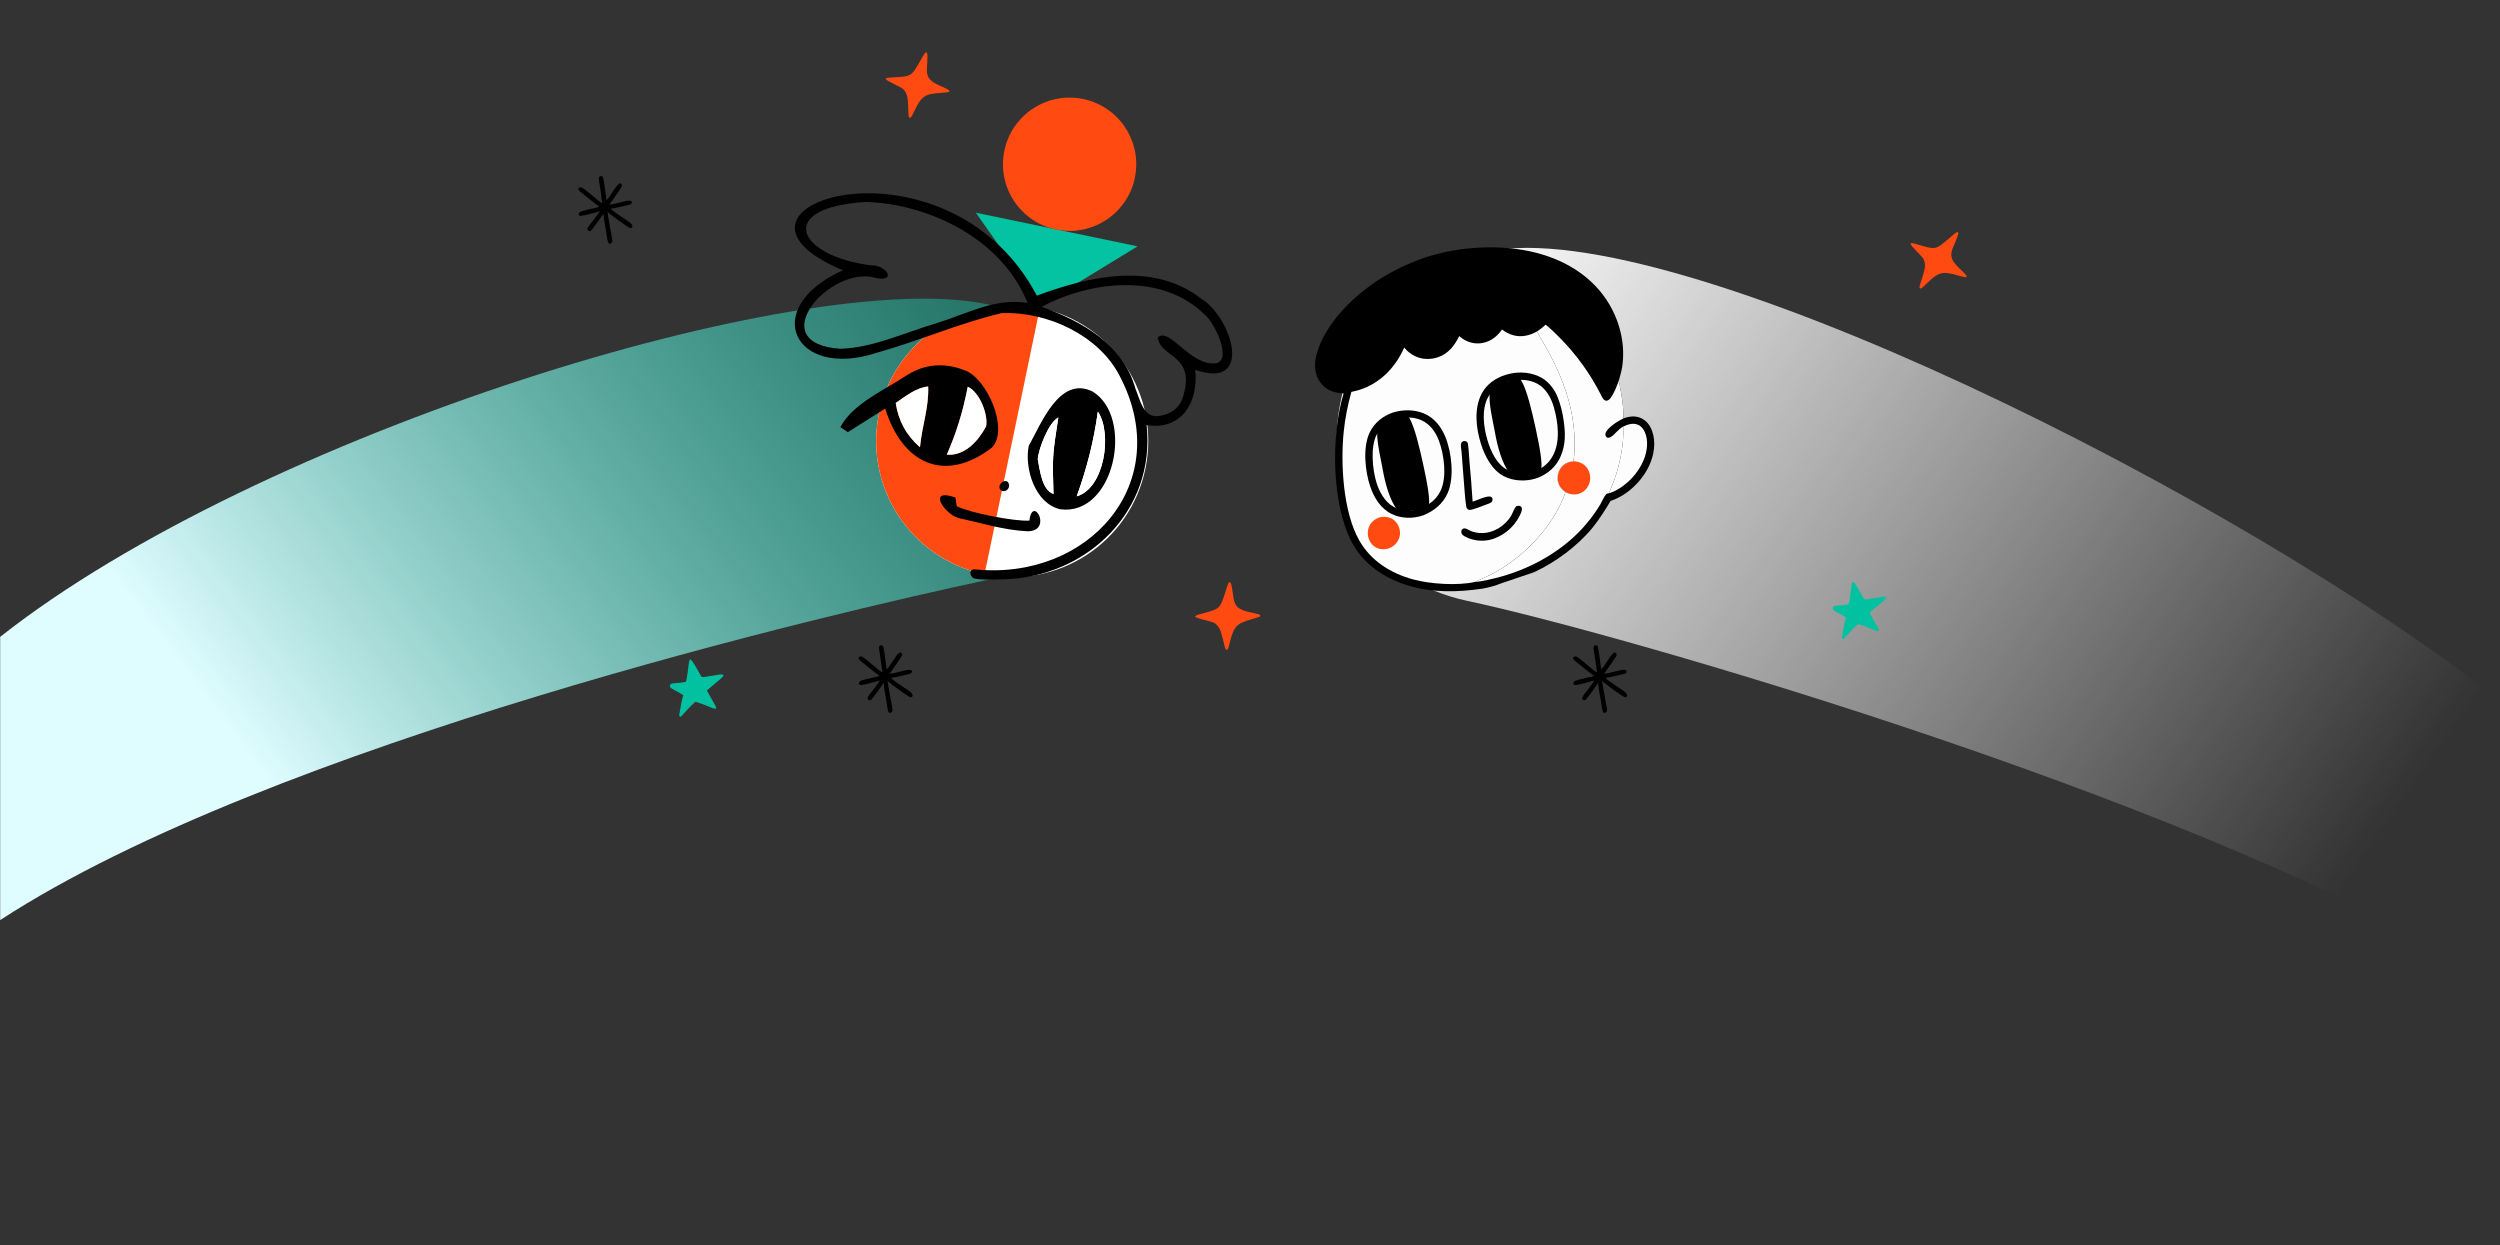 <svg width="1508" height="751" viewBox="0 0 1508 751" fill="none" xmlns="http://www.w3.org/2000/svg">
<rect x="0" y="0" width="1508" height="751" fill="#333333" stroke="none"/>
<path d="M897.931 151.646C1009.05 128.473 1351.54 299.378 1507.9 422.669V594.237C1343.67 487.285 977.4 382.065 885.155 362.457C769.848 337.947 786.817 174.818 897.931 151.646Z" fill="url(#paint0_linear_1760_77632)"/>
<path d="M805.156 236.551C806.864 236.985 808.695 237.232 810.458 237.301C802.807 262.5 803.062 303.895 815.571 327.349C822.568 340.467 835.381 348.954 849.362 353.167C864.102 357.61 879.09 357.294 894.165 355.077C896.279 354.728 901.442 353.622 905.181 351.992L925.403 345.139C938.267 339.188 951.694 329.268 960.665 318.23C964.766 313.184 968.186 307.717 971.511 302.145C971.785 302.057 972.057 301.964 972.328 301.868C981.886 298.451 990.413 290.143 994.711 281.021C997.737 274.601 999.006 266.725 996.538 259.944C995.336 256.642 993.195 253.722 989.932 252.231C986.404 250.62 982.711 251.101 979.182 252.396C979.542 245.521 977.878 236.469 976.451 229.644C977.164 226.915 978.031 224.272 978.472 221.477C980.516 208.534 977.421 194.971 970.835 183.731C961.208 167.305 944.994 157.263 926.86 152.535C906.809 147.307 882.137 148.435 862.39 154.438C860.034 155.179 857.7 155.987 855.39 156.861C853.08 157.735 850.796 158.674 848.539 159.678C846.282 160.682 844.056 161.75 841.86 162.881C839.664 164.012 837.502 165.205 835.374 166.459C818.567 176.338 799.143 194.486 794.104 214.01C792.807 219.037 792.758 224.643 795.449 229.228C797.614 232.916 801.007 235.496 805.156 236.551Z" fill="black"/>
<path d="M979.099 257.306C981.839 256.05 984.718 254.988 987.711 256.095C989.839 256.882 991.294 258.644 992.186 260.677C994.428 265.784 993.61 272.164 991.586 277.2C988.211 285.601 980.913 293.286 972.549 296.838C971.869 297.127 971.169 297.39 970.444 297.543C971.504 294.873 972.756 292.281 973.716 289.573C977.105 280.011 979.775 267.453 979.099 257.306Z" fill="#FEFDFD"/>
<mask id="mask0_1760_77632" style="mask-type:alpha" maskUnits="userSpaceOnUse" x="797" y="153" width="117" height="80">
<path d="M811.813 232.632C811.651 232.652 811.491 232.669 811.329 232.683C807.778 232.986 804.211 232.154 801.464 229.783C799.099 227.741 797.862 224.812 797.675 221.73C797.024 211.01 805.656 198.571 812.41 190.974C826.458 175.172 846.006 163.304 866.388 157.803C868.409 157.278 870.442 156.805 872.487 156.382C874.532 155.96 876.586 155.589 878.649 155.269C880.712 154.949 882.782 154.681 884.859 154.465C886.936 154.249 889.017 154.085 891.102 153.973C893.838 157.118 913.042 178.105 913.452 179.587C911.881 179.021 910.329 178.407 908.755 177.849C890.494 171.373 869.856 173.315 852.481 181.638C836.119 189.474 824.319 203.258 816.85 219.584C814.91 223.824 813.361 228.237 811.813 232.632Z" fill="#FF6837"/>
</mask>
<g mask="url(#mask0_1760_77632)">
<path d="M821.782 140.405C843.151 136.074 864.527 131.314 885.851 126.713C894.83 124.775 903.975 122.465 912.991 120.87C914.134 120.668 915.104 120.454 916.103 120.735C916.899 121.259 917.237 121.872 917.452 122.628C918.232 125.355 918.558 128.246 919.094 131.033L922.485 149.019C925.119 162.019 927.868 174.995 930.733 187.945C931.53 191.684 932.172 198.756 933.822 201.917C934.276 204.913 934.973 207.865 935.613 210.825C935.269 210.996 934.923 211.19 934.551 211.332C932.04 212.29 928.14 212.859 925.393 213.502C919.41 214.893 913.446 216.373 907.475 217.812L821.007 238.606C816.656 239.663 794.104 245.653 791.236 245.235C789.576 238.881 788.478 232.363 787.103 225.944C784.535 214.609 782.061 203.256 779.683 191.883L773.994 165.745C773.038 161.419 771.768 157.075 771.086 152.698C771.029 152.332 771.136 152.076 771.327 151.702C775.349 149.915 814.141 142.059 821.782 140.405Z" fill="black"/>
</g>
<path d="M891.399 154.45C895.188 154.134 898.976 154.174 902.773 154.268C921.586 154.733 940.568 159.58 955.195 171.929C955.543 172.225 955.888 172.525 956.228 172.83C956.569 173.134 956.906 173.442 957.24 173.754C957.573 174.067 957.902 174.384 958.228 174.704C958.553 175.025 958.875 175.349 959.193 175.678C959.51 176.006 959.824 176.338 960.133 176.675C960.443 177.011 960.748 177.35 961.049 177.694C961.35 178.038 961.647 178.385 961.939 178.736C962.232 179.087 962.52 179.441 962.804 179.799C963.088 180.157 963.368 180.518 963.643 180.883C963.918 181.248 964.188 181.616 964.454 181.987C964.72 182.359 964.982 182.734 965.239 183.112C965.495 183.489 965.748 183.87 965.995 184.254C966.243 184.638 966.485 185.025 966.723 185.415C966.961 185.805 967.194 186.198 967.423 186.594C967.651 186.989 967.875 187.388 968.093 187.789C968.312 188.19 968.526 188.594 968.734 189C968.943 189.407 969.147 189.815 969.345 190.227C969.544 190.638 969.738 191.052 969.926 191.468C970.115 191.884 970.298 192.303 970.476 192.723C970.655 193.144 970.828 193.567 970.996 193.992C971.164 194.416 971.326 194.843 971.484 195.272C971.641 195.701 971.793 196.132 971.94 196.564C972.087 196.997 972.229 197.431 972.365 197.867C972.501 198.303 972.632 198.741 972.758 199.18C972.883 199.619 973.003 200.06 973.118 200.503C973.233 200.945 973.342 201.388 973.446 201.833C973.549 202.278 973.648 202.724 973.741 203.172C973.834 203.619 973.921 204.067 974.003 204.517C974.085 204.966 974.161 205.416 974.232 205.868C974.303 206.319 974.368 206.771 974.428 207.224C974.488 207.677 974.542 208.131 974.591 208.585C974.639 209.039 974.683 209.494 974.72 209.949C975.468 218.937 973.915 227.61 969.583 235.548C962.756 223.201 954.811 212.019 945.003 201.832C941.986 198.697 938.793 195.505 935.387 192.801C936.015 191.347 937.725 188.31 937.16 186.738C936.931 186.1 936.387 185.591 935.76 185.35C935.207 185.137 934.6 185.112 934.066 185.393C932.717 186.101 932.319 188.656 931.731 189.942C928.527 187.837 925.325 185.793 921.923 184.014C919.236 182.609 916.455 181.419 913.749 180.063C913.339 178.581 894.136 157.594 891.399 154.45Z" fill="black"/>
<path d="M927.096 199.936C929.011 198.736 930.686 197.407 932.32 195.848C935.391 198.274 938.133 200.977 940.871 203.767C942.11 205.017 943.325 206.29 944.514 207.586C945.704 208.883 946.868 210.202 948.007 211.544C949.145 212.885 950.258 214.249 951.343 215.634C952.429 217.018 953.487 218.424 954.518 219.85C955.549 221.276 956.552 222.721 957.527 224.186C958.502 225.651 959.448 227.134 960.365 228.636C961.282 230.138 962.17 231.657 963.029 233.193C963.887 234.729 964.715 236.281 965.513 237.849C966.198 239.194 967.285 241.898 969.136 241.704C970.13 241.601 970.933 240.815 971.504 240.05C973.729 237.069 975.151 233.098 976.451 229.644C977.878 236.469 979.542 245.521 979.182 252.396C976.078 253.865 969.768 257.819 968.533 261.118C968.271 261.82 968.326 262.471 968.658 263.139C968.86 263.543 969.142 263.852 969.583 263.989C970.273 264.203 971.045 263.93 971.638 263.573C974.22 262.015 975.885 259.061 979.1 257.306C979.776 267.453 977.105 280.011 973.716 289.573C972.756 292.281 971.504 294.873 970.444 297.543C969.696 297.605 969.17 297.737 968.658 298.319C967.439 299.704 966.176 302.832 965.143 304.542C963.964 306.471 962.716 308.354 961.401 310.193C960.085 312.031 958.705 313.82 957.26 315.558C943.239 332.479 922.067 344.041 900.863 348.997C897.401 349.807 893.662 350.735 890.109 351.02C889.893 351.038 889.885 351.034 889.701 351.033C892.839 349.639 895.948 348.184 899.029 346.668C918.322 337.204 937.339 317.308 944.309 296.871C944.235 296.823 944.16 296.777 944.087 296.728C941.753 295.141 940.128 292.816 939.673 290.011C939.645 289.839 939.622 289.667 939.602 289.493C939.583 289.32 939.568 289.146 939.557 288.972C939.546 288.798 939.54 288.624 939.538 288.45C939.536 288.276 939.538 288.101 939.544 287.927C939.551 287.753 939.562 287.579 939.577 287.405C939.592 287.231 939.612 287.058 939.636 286.885C939.659 286.713 939.688 286.541 939.72 286.369C939.752 286.198 939.789 286.028 939.83 285.858C939.87 285.689 939.916 285.52 939.965 285.353C940.014 285.186 940.067 285.02 940.125 284.855C940.182 284.69 940.244 284.527 940.309 284.366C940.375 284.204 940.445 284.044 940.518 283.886C940.592 283.728 940.669 283.572 940.75 283.418C940.832 283.263 940.917 283.111 941.005 282.961C941.094 282.811 941.187 282.663 941.283 282.518C941.379 282.372 941.479 282.229 941.582 282.089C943.506 279.508 945.981 278.645 949.061 278.204C949.733 274.903 949.772 271.173 949.787 267.81C949.866 250.645 944.994 234.156 937.473 218.839C935.608 215.121 933.652 211.453 931.606 207.832C930.096 205.201 928.468 202.645 927.096 199.936Z" fill="#FEFDFD"/>
<path d="M944.309 296.871C944.235 296.823 944.16 296.777 944.087 296.728C941.753 295.141 940.128 292.816 939.673 290.011C939.645 289.839 939.622 289.667 939.602 289.493C939.583 289.32 939.568 289.146 939.557 288.972C939.546 288.798 939.54 288.624 939.538 288.45C939.535 288.275 939.538 288.101 939.544 287.927C939.551 287.753 939.562 287.579 939.577 287.405C939.592 287.231 939.612 287.058 939.636 286.885C939.659 286.713 939.688 286.541 939.72 286.369C939.752 286.198 939.789 286.027 939.83 285.858C939.87 285.688 939.916 285.52 939.965 285.353C940.014 285.185 940.067 285.019 940.125 284.855C940.182 284.69 940.244 284.527 940.309 284.366C940.375 284.204 940.445 284.044 940.518 283.886C940.592 283.728 940.669 283.572 940.75 283.417C940.831 283.263 940.917 283.111 941.005 282.961C941.094 282.811 941.187 282.663 941.283 282.518C941.379 282.372 941.479 282.229 941.582 282.089C943.506 279.508 945.981 278.644 949.061 278.204C952.106 278.422 954.777 279.263 956.817 281.654C958.532 283.665 959.391 286.463 959.182 289.093C958.972 291.738 957.661 294.342 955.626 296.053C955.505 296.154 955.382 296.251 955.257 296.346C955.131 296.441 955.003 296.532 954.873 296.621C954.743 296.709 954.611 296.794 954.477 296.876C954.342 296.958 954.206 297.036 954.068 297.111C953.929 297.186 953.789 297.258 953.648 297.326C953.506 297.394 953.363 297.459 953.218 297.52C953.073 297.581 952.926 297.638 952.779 297.692C952.631 297.746 952.482 297.796 952.331 297.842C952.181 297.888 952.03 297.931 951.877 297.97C951.725 298.009 951.572 298.044 951.418 298.075C951.263 298.106 951.109 298.134 950.953 298.157C950.798 298.181 950.642 298.201 950.485 298.217C950.329 298.233 950.172 298.245 950.015 298.253C949.858 298.261 949.701 298.265 949.543 298.265C949.386 298.266 949.229 298.262 949.072 298.255C948.915 298.247 948.758 298.236 948.602 298.221C947.067 298.073 945.67 297.575 944.309 296.871Z" fill="#FF4B11"/>
<path d="M847.048 209.635C848.715 211.842 851.021 213.575 853.489 214.794C857.825 216.936 863.033 217.018 867.566 215.429C873.67 213.291 877.483 208.36 880.186 202.73C880.812 203.254 881.443 203.782 882.119 204.239C885.803 206.729 890.098 207.743 894.473 206.834C899.357 205.82 903.258 202.864 905.986 198.756C908.009 200.295 910.322 201.541 912.783 202.209C917.777 203.565 922.686 202.439 927.096 199.936C928.468 202.645 930.096 205.201 931.606 207.832C933.652 211.452 935.608 215.121 937.473 218.839C944.994 234.156 949.867 250.645 949.787 267.81C949.772 271.173 949.733 274.903 949.061 278.204C945.982 278.644 943.506 279.508 941.582 282.089C941.479 282.229 941.379 282.372 941.283 282.518C941.187 282.663 941.094 282.811 941.006 282.961C940.917 283.111 940.832 283.263 940.75 283.417C940.669 283.572 940.592 283.728 940.518 283.886C940.445 284.044 940.375 284.204 940.31 284.366C940.244 284.527 940.183 284.69 940.125 284.855C940.068 285.02 940.014 285.186 939.965 285.353C939.916 285.52 939.871 285.688 939.83 285.858C939.789 286.027 939.753 286.198 939.72 286.369C939.688 286.541 939.66 286.713 939.636 286.885C939.612 287.058 939.592 287.231 939.577 287.405C939.562 287.579 939.551 287.753 939.545 287.927C939.538 288.101 939.536 288.275 939.538 288.45C939.54 288.624 939.547 288.798 939.557 288.972C939.568 289.146 939.583 289.32 939.602 289.493C939.622 289.667 939.646 289.839 939.673 290.011C940.128 292.816 941.753 295.141 944.087 296.728C944.16 296.777 944.235 296.823 944.31 296.871C937.339 317.308 918.322 337.204 899.029 346.668C895.949 348.184 892.839 349.639 889.701 351.033C879.231 353.376 862.786 352.327 852.431 349.509C838.911 345.831 826.952 338.378 819.906 325.991C810.127 308.797 808.536 279.62 810.547 260.207C811.386 252.11 812.973 244.245 815.127 236.403C817.562 235.904 819.926 235.281 822.249 234.389C833.83 229.942 842.076 220.792 847.048 209.635Z" fill="#FEFDFD"/>
<path d="M914.782 305.251C915.515 305.108 916.138 304.983 916.872 305.241C917.322 305.4 917.686 305.71 917.858 306.16C918.304 307.331 917.686 308.896 917.19 309.972C917.094 310.186 916.995 310.399 916.893 310.61C916.791 310.821 916.687 311.031 916.58 311.239C916.473 311.448 916.364 311.655 916.252 311.861C916.14 312.067 916.025 312.271 915.908 312.474C915.791 312.677 915.671 312.879 915.549 313.079C915.427 313.279 915.302 313.477 915.175 313.674C915.048 313.871 914.918 314.066 914.786 314.26C914.654 314.454 914.52 314.646 914.383 314.836C914.246 315.026 914.107 315.215 913.966 315.402C913.824 315.589 913.68 315.774 913.534 315.957C913.388 316.141 913.24 316.322 913.089 316.502C912.938 316.681 912.786 316.859 912.631 317.035C912.476 317.211 912.318 317.384 912.159 317.556C911.999 317.728 911.838 317.898 911.675 318.066C911.511 318.234 911.345 318.4 911.177 318.563C911.01 318.727 910.84 318.889 910.668 319.048C910.496 319.208 910.323 319.365 910.147 319.52C909.971 319.676 909.794 319.829 909.614 319.979C909.435 320.13 909.254 320.279 909.07 320.425C908.887 320.571 908.702 320.715 908.516 320.857C908.329 320.998 908.14 321.138 907.95 321.274C907.76 321.412 907.568 321.546 907.374 321.678C907.18 321.81 906.985 321.94 906.789 322.068C906.592 322.195 906.393 322.32 906.193 322.442C905.993 322.564 905.792 322.684 905.589 322.802C905.386 322.919 905.182 323.034 904.976 323.146C904.77 323.259 904.563 323.368 904.355 323.475C904.146 323.583 903.936 323.687 903.725 323.789C903.514 323.891 903.302 323.99 903.088 324.087C902.875 324.183 902.66 324.277 902.444 324.368C902.228 324.46 902.011 324.548 901.793 324.634C901.575 324.72 901.355 324.803 901.135 324.884C900.966 324.944 900.796 325.002 900.625 325.059C900.454 325.115 900.282 325.169 900.11 325.221C899.938 325.273 899.765 325.323 899.591 325.37C899.418 325.418 899.244 325.464 899.069 325.507C898.894 325.55 898.719 325.591 898.543 325.63C898.368 325.669 898.192 325.706 898.015 325.741C897.838 325.775 897.661 325.808 897.484 325.838C897.306 325.868 897.129 325.896 896.951 325.922C896.773 325.948 896.594 325.971 896.415 325.992C896.237 326.014 896.058 326.033 895.879 326.05C895.7 326.067 895.52 326.081 895.341 326.094C895.161 326.106 894.982 326.116 894.802 326.124C894.622 326.132 894.442 326.138 894.262 326.141C894.082 326.145 893.902 326.146 893.722 326.145C893.542 326.144 893.363 326.14 893.183 326.135C893.003 326.13 892.823 326.122 892.643 326.112C892.464 326.102 892.284 326.09 892.105 326.075C891.925 326.061 891.746 326.044 891.567 326.025C891.388 326.006 891.21 325.985 891.031 325.962C890.853 325.938 890.675 325.913 890.497 325.885C890.319 325.857 890.142 325.827 889.965 325.795C889.788 325.763 889.611 325.728 889.435 325.692C889.259 325.655 889.083 325.617 888.908 325.576C888.732 325.535 888.558 325.491 888.384 325.446C888.209 325.401 888.036 325.353 887.863 325.304C887.69 325.254 887.518 325.202 887.346 325.148C887.174 325.094 887.003 325.038 886.833 324.98C886.663 324.922 886.493 324.862 886.324 324.799C886.156 324.737 885.988 324.672 885.821 324.606C885.653 324.539 885.487 324.47 885.322 324.4C885.156 324.329 884.992 324.256 884.828 324.182C884.664 324.107 884.502 324.03 884.34 323.951C883.686 323.647 882.921 323.259 882.38 322.777C881.857 322.312 881.483 321.546 881.449 320.845C881.421 320.275 881.621 319.679 882.03 319.275C882.496 318.815 883.158 318.65 883.798 318.751C884.68 318.89 885.681 319.603 886.494 319.994C888.699 321.052 891.228 321.526 893.665 321.549C900.9 321.617 907.98 317.163 911.597 310.952C912.59 309.247 913.259 306.709 914.667 305.357C914.704 305.321 914.744 305.286 914.782 305.251Z" fill="black"/>
<path d="M882.681 266.077C882.805 266.063 882.928 266.052 883.052 266.043C883.721 265.999 884.403 266.088 884.903 266.579C885.199 266.869 885.342 267.238 885.418 267.638C885.923 270.334 886.113 275.25 886.375 278.17C887.132 286.3 887.767 294.439 888.279 302.588C890.869 301.863 896.432 299.06 898.855 299.53C899.333 299.622 899.814 299.857 900.065 300.293C900.376 300.834 900.344 301.644 900.144 302.216C899.861 303.026 898.999 303.358 898.285 303.69C895.875 304.431 888.278 307.831 886.24 307.561C885.665 307.485 885.161 307.104 884.828 306.643C884.484 306.167 884.411 305.408 884.331 304.837C883.697 300.316 883.414 295.648 883.052 291.096L881.584 272.243C881.478 270.776 880.962 269.134 881.299 267.681C881.492 266.847 881.986 266.51 882.681 266.077Z" fill="black"/>
<path d="M831.96 312.129C834.061 311.57 836.438 311.589 838.48 312.372C840.84 313.277 842.684 315.168 843.664 317.483C844.665 319.847 844.803 322.528 843.833 324.924C842.646 327.854 840.562 329.622 837.7 330.807C835.353 331.503 832.851 331.55 830.587 330.539C828.32 329.527 826.618 327.622 825.748 325.311C824.779 322.737 824.805 319.909 825.954 317.4C827.172 314.74 829.273 313.147 831.96 312.129Z" fill="#FF4B11"/>
<path d="M840.226 248.837C846.199 246.982 852.978 246.965 858.803 249.346C865.05 251.9 869.251 257.281 871.776 263.383C875.641 272.723 877.331 287.718 873.323 297.227C870.622 303.635 865.095 308.189 858.763 310.746C858.714 310.765 858.665 310.785 858.616 310.803C852.435 312.991 845.349 312.898 839.408 310.008C832.916 306.851 828.858 300.258 826.576 293.642C823.397 284.424 821.857 269.584 826.314 260.611C829.139 254.923 834.264 250.864 840.226 248.837Z" fill="black"/>
<path d="M843.246 252.547C847.739 251.357 853.252 251.594 857.486 253.522C862.796 255.94 866.086 260.741 868.037 266.068C871.097 274.426 872.901 287.707 868.962 296.02C866.435 301.351 861.822 304.844 856.34 306.762C856.069 306.858 855.796 306.949 855.52 307.033C850.665 308.525 845.27 308.233 840.769 305.797C835.313 302.843 831.894 296.559 830.181 290.769C827.867 282.944 826.476 269.323 830.555 261.942C833.26 257.046 838.011 254.093 843.246 252.547Z" fill="#FEFDFD"/>
<path d="M834.182 268.729C834.669 268.561 835.155 268.397 835.676 268.399C835.786 268.4 835.896 268.407 836.006 268.419C836.116 268.432 836.224 268.449 836.332 268.472C836.44 268.495 836.547 268.524 836.652 268.557C836.757 268.591 836.86 268.63 836.961 268.673C837.063 268.717 837.162 268.766 837.258 268.819C837.355 268.873 837.448 268.931 837.539 268.994C837.63 269.057 837.717 269.124 837.801 269.196C837.885 269.267 837.966 269.342 838.042 269.422C838.746 270.15 839.091 271.15 839.066 272.156C839.032 273.475 838.479 274.359 837.536 275.21C837.105 275.388 836.692 275.543 836.222 275.573C835.309 275.633 834.395 275.35 833.734 274.705C833.008 273.995 832.657 272.983 832.645 271.982C832.628 270.577 833.218 269.665 834.182 268.729Z" fill="black"/>
<path d="M907.938 226.194C914.352 224.113 921.49 224.136 927.73 226.792C933.371 229.193 937.36 234.025 939.599 239.641C941.387 244.125 942.485 248.83 943.181 253.597C944.285 261.145 944.479 268.145 941.379 275.275C938.659 281.533 933.763 285.795 927.469 288.273C927.266 288.348 927.062 288.419 926.857 288.486C920.584 290.549 913.129 290.305 907.219 287.299C900.042 283.65 895.716 275.261 893.355 267.882C890.32 258.398 888.982 246.601 893.75 237.46C896.706 231.794 901.942 228.105 907.938 226.194Z" fill="black"/>
<path d="M911.185 229.847C916.329 228.512 922.836 228.944 927.507 231.56C932.66 234.447 935.74 240.194 937.304 245.713C939.904 254.886 941.354 266.718 936.456 275.326C933.728 280.118 929.439 283.296 924.157 284.725C919.352 285.922 913.534 285.74 909.103 283.349C902.633 279.858 899.208 272.176 897.21 265.437C894.872 257.55 893.522 246.961 897.673 239.437C900.545 234.23 905.641 231.429 911.185 229.847Z" fill="#FEFDFD"/>
<path d="M901.724 260.646C900.238 252.271 896.715 238.808 899.504 233.923C901.816 229.877 903.577 229.359 907.332 230.265C911.806 231.344 914.357 223.657 917.872 229.936C921.14 235.776 923.969 247.631 926.303 258.38C928.636 269.13 930.638 279.666 929.547 283.719C927.696 288.872 923.313 285.55 919.414 285.919C915.464 286.293 914.431 290.61 910.766 285.8C905.972 279.509 903.323 269.66 901.724 260.646Z" fill="black"/>
<path d="M833.96 282.724C832.474 274.348 828.951 260.886 831.74 256.001C834.052 251.954 835.813 251.436 839.568 252.343C844.042 253.421 846.593 245.735 850.108 252.014C853.377 257.854 856.205 269.708 858.539 280.458C860.873 291.207 862.874 301.743 861.783 305.797C859.932 310.95 855.549 307.628 851.65 307.997C847.7 308.371 846.667 312.687 843.002 307.878C838.208 301.587 835.559 291.737 833.96 282.724Z" fill="black"/>
<path d="M905.997 243.859C906.341 243.78 906.691 243.703 907.045 243.736C908.103 243.834 909.139 244.458 909.777 245.295C910.509 246.255 910.87 247.532 910.659 248.729C910.455 249.886 909.828 250.449 908.932 251.097C908.063 251.286 907.305 251.385 906.456 251.045C905.208 250.545 904.663 249.353 904.141 248.213C904.24 246.336 904.664 245.222 905.997 243.859Z" fill="black"/>
<path d="M595.275 183.477C484.631 160.402 155.802 261.389 0.1 384.158V555C163.63 448.501 503.42 369.406 595.275 349.881C710.094 325.475 733.58 212.32 595.275 183.477Z" fill="url(#paint1_linear_1760_77632)"/>
<g clip-path="url(#clip0_1760_77632)">
<circle cx="610.57" cy="266.071" r="82.06" transform="rotate(-168.258 610.57 266.071)" fill="white"/>
<path d="M593.872 346.416C572.564 341.987 553.888 329.275 541.952 311.076C530.017 292.877 525.8 270.682 530.229 249.374C534.658 228.065 547.37 209.389 565.569 197.453C583.768 185.518 605.963 181.301 627.271 185.73L610.572 266.073L593.872 346.416Z" fill="#FF4B11"/>
<path d="M627.904 184.173L686.196 148.589L588.619 128.308L627.904 184.173Z" fill="#03C3A3"/>
<circle cx="645.191" cy="99.075" r="40.199" transform="rotate(11.742 645.191 99.075)" fill="#FF4B11"/>
<rect x="405.654" y="327.749" width="375.98" height="230.16" rx="115.08" transform="rotate(11.742 405.654 327.749)" fill="#FFA7D1"/>
<path d="M475.085 566.286C476.856 559.627 479.889 552.977 479.44 545.618C411.932 533.716 349.502 456.007 399.278 393C401.423 389.337 408.665 383.13 408.969 391.188C407.804 398.226 404.855 405.042 406.685 412.271C411.303 454.917 445.953 493.533 489.375 496.529C496.909 475.39 500.849 452.567 506.99 430.827C508.851 418.291 506.376 419.965 519.448 418.782C523.158 410.099 522.772 399.999 535.28 402.39C542.892 403.854 534.894 413.982 536.326 419.625C566.675 421.586 597.174 421.329 627.065 427.572C640.828 430.656 626.499 457.215 627.136 467.68C631.986 470.906 633.327 475.264 630.457 480.98C654.198 487.821 624.453 511.012 614.488 517.933C609.127 541.294 603.615 565.235 597.982 589.76C593.192 593.261 586.482 593.4 580.71 596.756C568.401 587.319 549.473 589.325 535.176 582.513C517.566 576.604 498.981 574.811 480.982 570.415C478.666 569.888 476.293 569.276 475.076 566.328L475.085 566.286ZM614.046 465.078C604.725 464.823 596.662 470.398 590.263 476.482C581.419 485.601 569.652 490.168 558.145 494.773C485.755 525.329 406.37 485.737 398.698 405.237C370.676 444.552 398.797 497.041 434.462 521.039C476.555 547.401 530.911 548.694 576.578 530.941C594.152 522.49 612.421 514.422 626.595 500.634C629.681 498.387 637.473 487.962 629.616 488.249C620.805 489.187 614.408 507.078 606.22 501.803C604.408 496.201 627.409 483.548 624.564 475.542C614.874 473.052 600.331 497.988 596.719 489.883C602.684 481.371 610.976 475.696 614.06 465.081L614.046 465.078ZM496.741 498.104C520.945 501.855 545.15 494.291 567.147 484.749C581.551 479.093 590.606 464.956 605.664 460.091C610.786 452.773 613.171 441.299 613.708 431.987C601.459 428.131 531.464 423.974 514.75 425.993C509.531 441.509 497.27 490.19 496.744 498.09L496.741 498.104ZM595.211 528.278C560.32 547.02 524.525 551.714 486.193 546.56C484.461 552.602 482.764 558.264 482.939 564.866C500.673 568.82 518.502 571.097 535.839 576.457C550.026 580.508 564.163 586.304 579.092 586.355C585.063 567.721 591.211 549.243 595.211 528.278ZM607.149 522.958C601.381 524.722 601.987 528.823 600.421 533.425C597.239 551.955 588.59 569.08 586.146 587.568C590.765 587.397 593.148 585.525 594.095 581.181C598.349 561.431 603.023 542.884 607.149 522.958ZM614.522 457.421C617.566 458.455 619.207 459.72 621.572 462.087C622.961 452.401 626.783 443.533 626.418 434.405L621.155 433.311C617.323 440.793 616.971 449.146 614.525 457.406L614.522 457.421ZM526.96 419.584C531.752 418.361 531.025 412.985 529.87 408.874C527.789 412.372 526.508 415.529 526.96 419.584ZM621.27 466.833C620.374 467.064 620.754 467.813 620.775 468.502C621.696 468.291 621.291 467.522 621.27 466.833Z" fill="black"/>
<path d="M508.442 163.028C415.605 124.154 570.785 74.927 625.432 178.337C657.179 166.564 695.661 157.605 724.738 180.294C742.821 191.302 756.768 235.307 720.982 223.134C723.013 242.211 713.024 259.847 691.629 256.397C697.224 307.941 656.004 348.042 605.37 349.457C599.462 349.391 592.956 350.123 587.254 348.848C584.991 347.35 584.199 343.568 587.761 343.4C656.321 350.668 709.746 291.368 675.084 226.175C662.181 201.772 631.183 187.825 604.351 188.843C578.713 194.784 554.244 205.763 528.795 212.8C478.889 229.255 457.977 185.679 508.459 163.016L508.442 163.028ZM619.79 182.718C604.883 144.975 561.741 123.234 522.664 121.811C467.708 124.904 480.113 154.281 525.469 160.076C534.516 159.574 541.346 170.239 528.348 167.701C501.104 159.314 459.024 207.276 506.978 210.38C526.921 209.716 545.342 200.697 564.257 195.174C582.776 189.48 599.827 179.61 619.793 182.703L619.79 182.718ZM628.361 185.08C652.866 193.969 677.372 207.653 684.86 234.34C687.65 240.89 689.589 252.251 698.88 250.937C705.28 250.138 710.51 247.027 713.085 240.937C722.377 213.628 700.153 216.319 698.327 203.627C705.214 196.766 718.254 221.227 733.573 219.112C743.534 216.939 732.235 194.194 726.938 190.041C701.176 164.215 657.637 169.369 628.378 185.068L628.361 185.08Z" fill="black"/>
<path d="M906.37 135.968C896.489 141.552 898.957 159.961 891.558 159.405C886.253 158.228 896.156 141.438 891.688 133.438C882.467 137.64 885.709 156.477 878.309 156.711C871.815 154.096 882.166 139.588 878.044 132.359C863.235 142.754 871.058 165.968 860.349 178.258C851.484 180.747 860.314 158.241 854.951 154.119C842.066 211.097 831.429 269.003 801.106 320.034C781.319 351.875 753.08 407.91 715.08 417.773C709.951 418.463 708.515 412.061 714.103 411.734C761.524 398.216 811.78 291.732 826.877 246.157C836.041 218.464 840.47 189.565 846.463 161.094C847.869 152.468 851.362 142.103 861.564 150.223C866.404 141.969 866.83 130.4 876.322 125.822C880.465 123.215 882.843 125.808 884.588 130.012C893.028 124.412 894.159 120.046 898.741 132.864C929.648 111.671 897.936 204.248 895.734 214.986C865.754 306.39 817.856 394.441 750.912 464.018C749.058 467.355 739.931 470.028 742.554 463.636C749.002 455.597 757.92 449.917 764.118 441.573C834.094 356.264 893.686 246.674 906.37 135.968Z" fill="black"/>
<path d="M533.941 246.459C526.18 251.367 518.868 255.981 511.417 260.685C509.654 259.5 508.165 258.505 506.874 257.627C514.624 243.322 533.357 235.38 546.953 226.385C557.924 219.345 569.956 218.66 581.798 223.325C595.176 227.833 609.083 259.219 598.19 270.101C569.312 292.058 544.083 279.206 533.956 246.462L533.941 246.459ZM583.765 233.262C580.848 248.154 577.046 260.718 571.12 274.27C581.948 275.151 590.101 266.067 594.829 257.209C596.201 249.961 590.853 236.462 583.762 233.276L583.765 233.262ZM554.939 269.79C556.266 256.176 560.33 246.286 559.899 233.11C552.573 233.851 546.357 238.916 540.302 243.061C541.957 253.782 546.455 262.355 554.95 269.808L554.939 269.79Z" fill="black"/>
<path d="M639.511 307.2C624.271 303.631 617.851 282.615 620.518 268.996C628.157 255.368 639.231 226.286 659.157 236.234C684.359 251.79 672.351 311.495 639.511 307.2ZM662.222 248.26C659.836 265.898 655.554 282.635 649.468 299.385C666.418 294.511 671.045 261.081 662.222 248.26ZM638.396 251.854C632.64 254.632 626.429 270.701 625.968 277.066C627.332 283.677 628.413 295.514 635.461 297.977C634.818 275.943 634.698 275.084 638.393 251.868L638.396 251.854Z" fill="black"/>
<path d="M576.341 300.114C576.618 302.003 576.865 303.751 577.095 305.362C585.02 309.332 611.455 314.588 620.932 314.027C622.796 298.112 635.312 320.157 620.022 320.478C605.7 319.868 591.965 315.435 578.041 312.482C569.623 309.883 558.921 294.007 576.341 300.114Z" fill="black"/>
<path d="M607.421 290.317C610.227 292.567 608.027 296.993 604.559 296.139C600.862 294.67 603.82 289.315 607.421 290.317Z" fill="black"/>
<path d="M583.752 233.259C590.819 236.41 596.199 249.975 594.818 257.191C590.087 266.064 581.923 275.131 571.109 274.253C577.036 260.701 580.849 248.154 583.755 233.245L583.752 233.259Z" fill="white"/>
<path d="M554.936 269.806C546.438 262.367 541.944 253.78 540.288 243.059C546.343 238.914 552.559 233.848 559.885 233.108C560.313 246.299 556.252 256.174 554.925 269.788L554.936 269.806Z" fill="white"/>
<path d="M662.223 248.261C671.032 261.079 666.436 294.5 649.469 299.385C655.555 282.636 659.837 265.898 662.223 248.261Z" fill="white"/>
<path d="M638.401 251.84C634.717 275.074 634.825 275.915 635.468 297.949C628.418 295.501 627.326 283.646 625.973 277.053C626.445 270.63 632.595 254.713 638.401 251.84Z" fill="white"/>
<path d="M558.354 31.542L558.917 31.698C559.142 31.87 559.23 32.02 559.292 32.29C559.745 34.275 559.051 39.95 559.076 42.392C559.086 43.355 559.201 44.309 559.471 45.234C560.901 50.131 567.6 51.625 571.62 53.9C572.164 54.207 572.572 54.392 572.742 55.02C572.594 55.307 572.519 55.423 572.197 55.516C571.363 55.76 570.338 55.765 569.469 55.854C566.344 56.175 561.766 56.232 558.962 57.51C554.635 59.485 552.947 64.41 550.838 68.353C550.444 69.09 549.995 70.223 549.408 70.798C549.202 71.001 549.147 70.99 548.877 70.981L548.627 71.007C548.329 70.856 548.287 70.727 548.201 70.406C547.966 69.522 548 68.448 547.95 67.531C547.811 64.98 547.827 62.364 547.53 59.829C547.393 58.663 547.139 57.513 546.665 56.434C546.21 55.399 545.553 54.416 544.7 53.665C542.745 51.949 535.061 49.177 534.242 47.569C534.672 46.74 537.629 46.747 538.554 46.688C549.806 45.973 549.478 46.528 555.266 36.452C556.196 34.832 557.102 32.935 558.354 31.542Z" fill="#FF4B11"/>
</g>
<path d="M741.323 351.235L741.908 351.274C742.165 351.397 742.282 351.526 742.398 351.78C743.248 353.638 743.726 359.357 744.25 361.752C744.456 362.696 744.764 363.611 745.218 364.464C747.624 368.985 754.513 369.085 758.929 370.5C759.526 370.69 759.964 370.788 760.26 371.371C760.173 371.683 760.124 371.813 759.826 371.97C759.056 372.38 758.049 372.594 757.213 372.859C754.208 373.813 749.72 374.804 747.225 376.634C743.376 379.458 742.724 384.644 741.456 388.95C741.219 389.755 741.01 390.96 740.551 391.645C740.389 391.886 740.332 391.886 740.065 391.934L739.825 392.01C739.501 391.922 739.434 391.804 739.284 391.506C738.872 390.685 738.686 389.623 738.45 388.732C737.792 386.253 737.274 383.678 736.463 381.248C736.091 380.129 735.606 379.052 734.92 378.088C734.262 377.164 733.414 376.331 732.423 375.768C730.151 374.48 722.032 373.326 720.9 371.913C721.152 371.01 724.061 370.414 724.957 370.166C735.87 367.165 735.661 367.778 739.291 356.692C739.875 354.91 740.377 352.86 741.323 351.235Z" fill="#FF4B11"/>
<path d="M1180.61 139.903L1181.09 140.242C1181.25 140.48 1181.28 140.652 1181.25 140.929C1181 142.958 1178.42 148.084 1177.62 150.4C1177.3 151.312 1177.08 152.253 1177.03 153.219C1176.72 158.33 1182.54 162.014 1185.56 165.527C1185.97 166.001 1186.3 166.314 1186.24 166.966C1186.01 167.186 1185.9 167.271 1185.56 167.249C1184.69 167.197 1183.72 166.853 1182.87 166.643C1179.81 165.887 1175.46 164.387 1172.38 164.644C1167.62 165.042 1164.36 169.123 1161.03 172.134C1160.4 172.696 1159.6 173.614 1158.85 173.958C1158.58 174.08 1158.54 174.05 1158.28 173.951L1158.04 173.891C1157.81 173.646 1157.81 173.511 1157.84 173.178C1157.92 172.263 1158.31 171.261 1158.58 170.377C1159.31 167.92 1160.21 165.453 1160.79 162.958C1161.06 161.809 1161.21 160.637 1161.13 159.457C1161.05 158.325 1160.76 157.172 1160.21 156.174C1158.95 153.89 1152.62 148.665 1152.4 146.868C1153.08 146.23 1155.88 147.24 1156.77 147.498C1167.64 150.639 1167.15 151.052 1176.03 143.495C1177.46 142.28 1178.96 140.795 1180.61 139.903Z" fill="#FF4B11"/>
<path d="M530.994 389.251C531.588 389.208 532.072 389.233 532.571 389.582C533.272 390.588 534.485 401.449 534.835 403.639C536.269 402.927 540.014 395.747 541.999 394.13C542.45 393.762 542.8 393.559 543.388 393.614C543.675 393.782 543.841 393.934 544.002 394.231C544.205 394.604 544.204 394.992 544.086 395.393C543.891 396.049 537.898 404.66 537.127 405.627C536.919 405.889 536.757 406.048 536.467 406.215C536.53 406.235 536.592 406.251 536.654 406.271C537.907 406.663 545.631 404.261 547.708 404.06C548.327 404.001 549.394 403.983 549.869 404.419C550.074 404.609 550.147 404.827 550.119 405.105C550.082 405.473 549.786 406.028 549.486 406.246C549.105 406.524 538.126 408.994 537.454 408.864C538.502 410.515 546.871 415.564 548.97 417.252C549.631 417.783 550.47 418.693 550.487 419.581C550.495 419.952 550.402 420.101 550.159 420.359C549.715 420.527 549.295 420.549 548.83 420.436C547.68 420.161 536.073 411.703 535.407 410.7C535.954 415.163 536.974 419.654 537.705 424.099C537.935 425.498 538.368 427.112 538.35 428.513C538.345 428.875 538.316 429.027 538.064 429.282C538.046 429.313 538.027 429.342 538.008 429.37C537.768 429.727 537.5 429.937 537.065 430.003C536.762 430.049 536.484 429.977 536.242 429.789C535.983 429.586 535.844 429.315 535.75 429.005C535.205 427.204 535.048 425.064 534.728 423.193C534.092 419.462 533.292 415.672 532.941 411.906C532.524 412.855 526.184 421.622 525.394 422.199C525.078 422.433 524.664 422.488 524.286 422.391C523.941 422.305 523.573 422.056 523.423 421.723C523.243 421.322 523.325 420.983 523.481 420.593C523.815 419.755 524.541 418.94 525.075 418.217C526.405 416.421 529.898 412.148 530.675 410.42C530.694 410.378 530.711 410.334 530.729 410.292C529.809 410.956 520.323 413.268 519.294 413.21C518.785 413.182 518.501 413.071 518.163 412.692C518.073 412.386 518.032 412.192 518.106 411.875C518.197 411.487 518.333 411.229 518.661 410.993C519.894 410.101 525.599 408.95 527.378 408.545C528.31 408.331 529.591 408.172 530.402 407.674C530.43 407.657 530.457 407.639 530.484 407.621C530.167 407.586 519.518 399.161 518.825 398.467C518.441 398.081 517.866 397.462 517.902 396.887C517.92 396.589 518.038 396.387 518.289 396.219C518.638 395.99 519.211 395.875 519.618 395.983C521.72 396.536 530.716 405.217 532.09 405.449C532.157 405.46 532.225 405.466 532.293 405.475C531.856 401.986 531.31 398.507 530.812 395.027C530.598 393.528 530.14 391.737 530.249 390.238C530.279 389.825 530.704 389.519 530.994 389.251Z" fill="black"/>
<path d="M361.994 106.251C362.588 106.208 363.072 106.233 363.571 106.582C364.272 107.588 365.485 118.449 365.835 120.639C367.269 119.927 371.014 112.747 372.999 111.13C373.45 110.762 373.8 110.559 374.388 110.614C374.675 110.782 374.841 110.934 375.002 111.231C375.205 111.604 375.204 111.992 375.086 112.393C374.891 113.049 368.898 121.66 368.127 122.627C367.919 122.889 367.757 123.048 367.467 123.215C367.53 123.235 367.592 123.251 367.654 123.271C368.907 123.663 376.631 121.261 378.708 121.06C379.327 121.001 380.394 120.983 380.869 121.419C381.074 121.609 381.147 121.827 381.119 122.105C381.082 122.473 380.786 123.028 380.486 123.246C380.105 123.524 369.126 125.994 368.454 125.864C369.502 127.515 377.871 132.564 379.97 134.252C380.631 134.783 381.47 135.693 381.487 136.581C381.495 136.952 381.402 137.101 381.159 137.359C380.715 137.527 380.295 137.549 379.83 137.436C378.68 137.161 367.073 128.703 366.407 127.7C366.954 132.163 367.974 136.654 368.705 141.099C368.935 142.498 369.368 144.112 369.35 145.513C369.345 145.875 369.316 146.027 369.064 146.282C369.046 146.313 369.027 146.342 369.008 146.37C368.768 146.727 368.5 146.937 368.065 147.003C367.762 147.049 367.484 146.977 367.242 146.789C366.983 146.586 366.844 146.315 366.75 146.005C366.205 144.204 366.048 142.064 365.728 140.193C365.092 136.462 364.292 132.672 363.941 128.906C363.524 129.855 357.184 138.622 356.394 139.199C356.078 139.433 355.664 139.488 355.286 139.391C354.941 139.305 354.573 139.056 354.423 138.723C354.243 138.322 354.325 137.983 354.481 137.593C354.815 136.755 355.541 135.94 356.075 135.217C357.405 133.421 360.898 129.148 361.675 127.42C361.694 127.378 361.711 127.334 361.729 127.292C360.809 127.956 351.323 130.268 350.294 130.21C349.785 130.182 349.501 130.071 349.163 129.692C349.073 129.386 349.032 129.192 349.106 128.875C349.197 128.487 349.333 128.229 349.661 127.993C350.894 127.101 356.599 125.95 358.378 125.545C359.31 125.331 360.591 125.172 361.402 124.674C361.43 124.657 361.457 124.639 361.484 124.621C361.167 124.586 350.518 116.161 349.825 115.467C349.441 115.081 348.866 114.462 348.902 113.887C348.92 113.589 349.038 113.387 349.289 113.219C349.638 112.99 350.211 112.875 350.618 112.983C352.72 113.536 361.716 122.217 363.09 122.449C363.157 122.46 363.225 122.466 363.293 122.475C362.856 118.986 362.31 115.507 361.812 112.027C361.598 110.528 361.14 108.737 361.249 107.238C361.279 106.825 361.704 106.519 361.994 106.251Z" fill="black"/>
<path d="M961.994 389.251C962.588 389.208 963.072 389.233 963.571 389.582C964.272 390.588 965.485 401.449 965.835 403.639C967.269 402.927 971.014 395.747 972.999 394.13C973.45 393.762 973.8 393.559 974.388 393.614C974.675 393.782 974.841 393.934 975.002 394.231C975.205 394.604 975.204 394.992 975.086 395.393C974.891 396.049 968.898 404.66 968.127 405.627C967.919 405.889 967.757 406.048 967.467 406.215C967.53 406.235 967.592 406.251 967.654 406.271C968.907 406.663 976.631 404.261 978.708 404.06C979.327 404.001 980.394 403.983 980.869 404.419C981.074 404.609 981.147 404.827 981.119 405.105C981.082 405.473 980.786 406.028 980.486 406.246C980.105 406.524 969.126 408.994 968.454 408.864C969.502 410.515 977.871 415.564 979.97 417.252C980.631 417.783 981.47 418.693 981.487 419.581C981.495 419.952 981.402 420.101 981.159 420.359C980.715 420.527 980.295 420.549 979.83 420.436C978.68 420.161 967.073 411.703 966.407 410.7C966.954 415.163 967.974 419.654 968.705 424.099C968.935 425.498 969.368 427.112 969.35 428.513C969.345 428.875 969.316 429.027 969.064 429.282C969.046 429.313 969.027 429.342 969.008 429.37C968.768 429.727 968.5 429.937 968.065 430.003C967.762 430.049 967.484 429.977 967.242 429.789C966.983 429.586 966.844 429.315 966.75 429.005C966.205 427.204 966.048 425.064 965.728 423.193C965.092 419.462 964.292 415.672 963.941 411.906C963.524 412.855 957.184 421.622 956.394 422.199C956.078 422.433 955.664 422.488 955.286 422.391C954.941 422.305 954.573 422.056 954.423 421.723C954.243 421.322 954.325 420.983 954.481 420.593C954.815 419.755 955.541 418.94 956.075 418.217C957.405 416.421 960.898 412.148 961.675 410.42C961.694 410.378 961.711 410.334 961.729 410.292C960.809 410.956 951.323 413.268 950.294 413.21C949.785 413.182 949.501 413.071 949.163 412.692C949.073 412.386 949.032 412.192 949.106 411.875C949.197 411.487 949.333 411.229 949.661 410.993C950.894 410.101 956.599 408.95 958.378 408.545C959.31 408.331 960.591 408.172 961.402 407.674C961.43 407.657 961.457 407.639 961.484 407.621C961.167 407.586 950.518 399.161 949.825 398.467C949.441 398.081 948.866 397.462 948.902 396.887C948.92 396.589 949.038 396.387 949.289 396.219C949.638 395.99 950.211 395.875 950.618 395.983C952.72 396.536 961.716 405.217 963.09 405.449C963.157 405.46 963.225 405.466 963.293 405.475C962.856 401.986 962.31 398.507 961.812 395.027C961.598 393.528 961.14 391.737 961.249 390.238C961.279 389.825 961.704 389.519 961.994 389.251Z" fill="black"/>
<path d="M1113.3 384.096C1112.9 384.568 1112.38 385.371 1111.72 385.443C1111.46 385.47 1111.44 385.395 1111.24 385.261C1110.9 384.49 1111.16 383.693 1111.31 382.9C1111.89 379.489 1112.44 375.868 1113.5 372.574C1111.93 371.329 1108.98 369.847 1106.4 368.39C1104.77 367.473 1105.29 365.516 1107.15 365.378C1110.08 365.162 1113.3 364.929 1115.15 364.375C1118.14 350.895 1114.93 344.262 1124.11 360.806L1124.59 361.464C1125.53 362.069 1134.81 359.811 1136.85 359.975C1137.28 360.01 1137.48 360.055 1137.77 360.375C1137.69 360.907 1137.3 361.364 1136.95 361.751C1136.1 362.674 1135.02 363.441 1134.07 364.258C1131.98 366.074 1129.87 367.862 1127.73 369.623C1128.69 371.538 1129.83 373.405 1130.88 375.275C1131.3 376.053 1133.47 379.609 1133.36 380.334C1133.33 380.542 1133.25 380.536 1133.09 380.647C1131.69 380.764 1129.58 379.597 1128.23 379.107C1125.82 378.143 1123.38 377.18 1120.88 376.447C1118.16 378.656 1115.71 381.544 1113.3 384.096Z" fill="#02C1A1"/>
<path d="M411.958 430.935C411.553 431.407 411.037 432.21 410.372 432.282C410.119 432.309 410.097 432.234 409.897 432.1C409.554 431.329 409.814 430.532 409.968 429.739C410.544 426.328 411.099 422.707 412.153 419.413C410.583 418.168 407.637 416.686 405.054 415.229C403.427 414.312 403.943 412.355 405.806 412.217C408.738 412.001 411.958 411.768 413.803 411.214C416.799 397.734 413.587 391.101 422.767 407.645L423.247 408.303C424.185 408.907 433.466 406.65 435.502 406.814C435.935 406.849 436.137 406.894 436.421 407.214C436.349 407.746 435.956 408.203 435.601 408.59C434.755 409.512 433.677 410.28 432.726 411.097C430.638 412.913 428.526 414.701 426.39 416.462C427.349 418.377 428.482 420.244 429.531 422.114C429.952 422.892 432.128 426.447 432.018 427.173C431.987 427.381 431.902 427.375 431.741 427.486C430.344 427.603 428.234 426.436 426.887 425.946C424.476 424.981 422.031 424.018 419.539 423.286C416.814 425.495 414.37 428.383 411.958 430.935Z" fill="#02C1A1"/>
<defs>
<linearGradient id="paint0_linear_1760_77632" x1="810.582" y1="239.266" x2="1460.32" y2="690.651" gradientUnits="userSpaceOnUse">
<stop stop-color="white"/>
<stop offset="0.84" stop-color="white" stop-opacity="0"/>
</linearGradient>
<linearGradient id="paint1_linear_1760_77632" x1="690.4" y1="232.288" x2="60.691" y2="709.571" gradientUnits="userSpaceOnUse">
<stop stop-color="#03C3A3" stop-opacity="0.4"/>
<stop offset="0.715" stop-color="#DFFCFF"/>
</linearGradient>
<clipPath id="clip0_1760_77632">
<rect width="334.719" height="331.73" fill="white" transform="translate(470.662 0.739) rotate(11.742)"/>
</clipPath>
</defs>
</svg>
